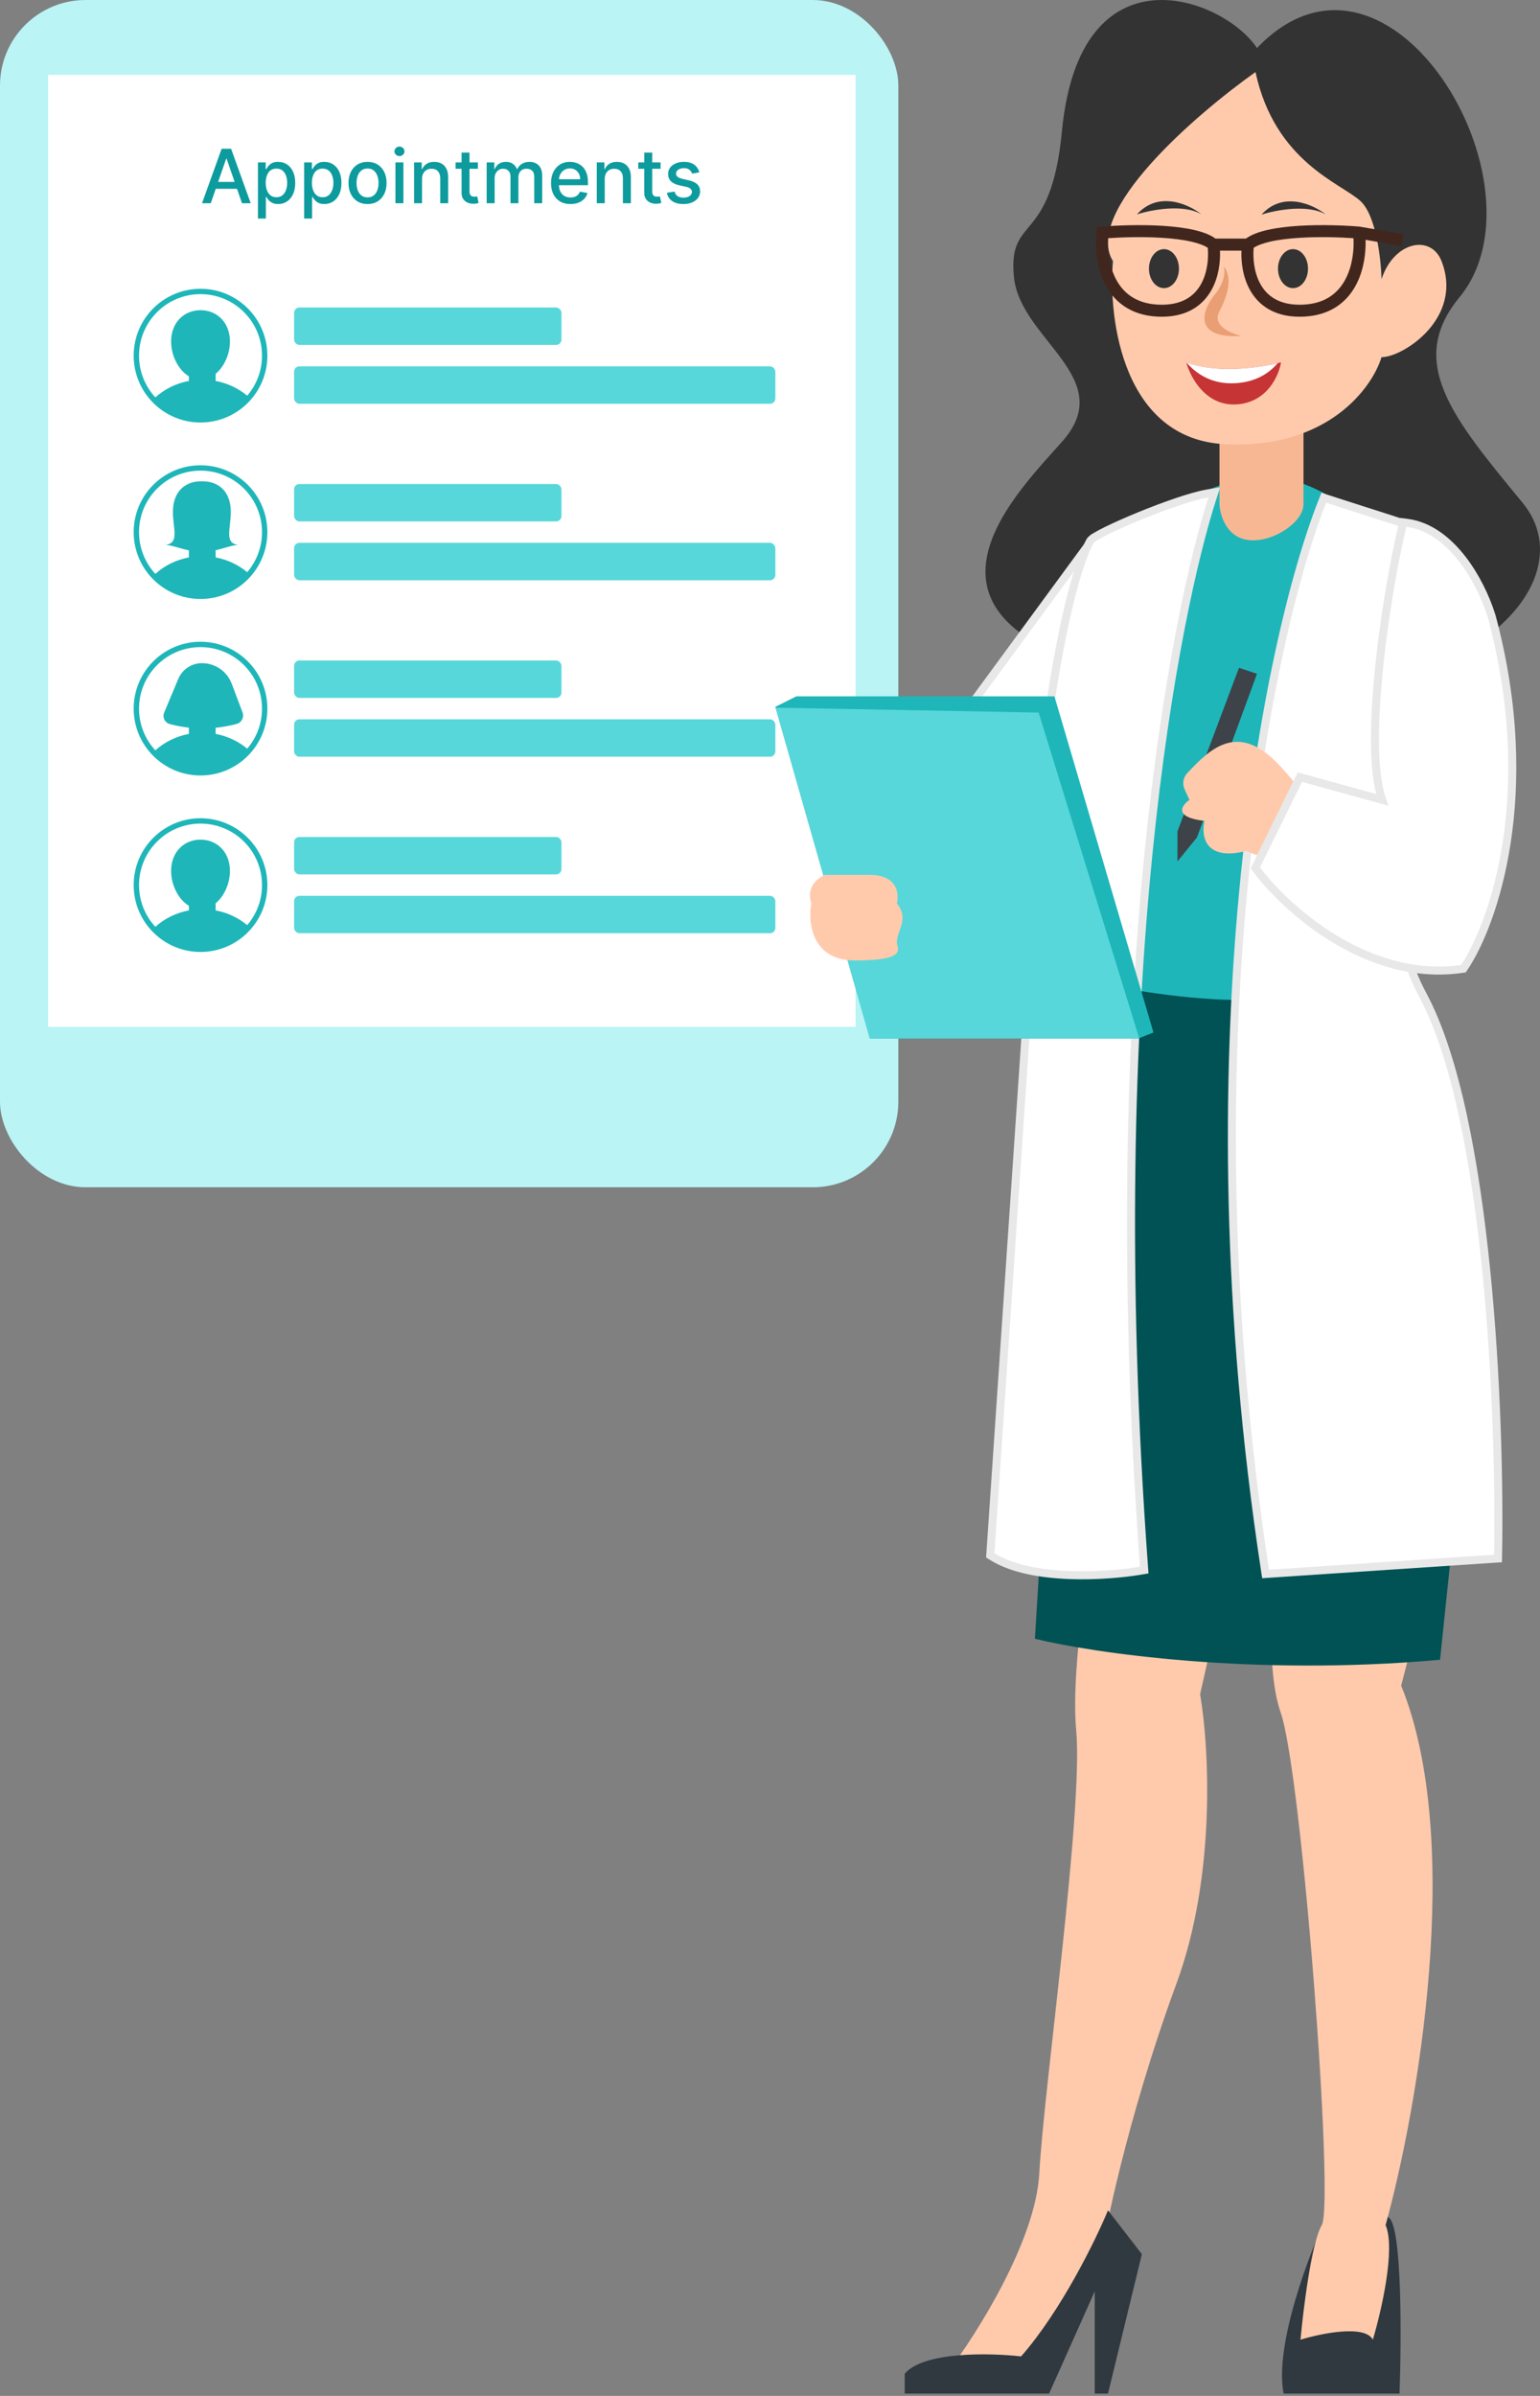 <svg width="288" height="448" viewBox="0 0 288 448" fill="none" xmlns="http://www.w3.org/2000/svg">
<rect x="0" y="0" width="288" height="448" fill="#808080" stroke="none"/>
<rect width="168" height="222" rx="16" fill="#BAF4F5"/>
<rect width="151" height="178" transform="translate(9 14)" fill="white"/>
<path d="M39.413 38H37.783L41.447 27.818H43.221L46.886 38H45.255L42.376 29.668H42.297L39.413 38ZM39.687 34.013H44.977V35.305H39.687V34.013ZM48.237 40.864V30.364H49.688V31.602H49.813C49.899 31.442 50.023 31.259 50.185 31.05C50.348 30.841 50.573 30.659 50.862 30.503C51.15 30.344 51.531 30.264 52.005 30.264C52.621 30.264 53.172 30.42 53.656 30.732C54.139 31.043 54.519 31.492 54.794 32.079C55.072 32.666 55.212 33.371 55.212 34.197C55.212 35.022 55.074 35.73 54.799 36.32C54.524 36.906 54.146 37.359 53.666 37.677C53.185 37.992 52.636 38.149 52.02 38.149C51.556 38.149 51.176 38.071 50.882 37.916C50.59 37.76 50.361 37.577 50.195 37.369C50.03 37.16 49.902 36.974 49.813 36.812H49.723V40.864H48.237ZM49.693 34.182C49.693 34.719 49.771 35.189 49.927 35.594C50.083 35.998 50.308 36.315 50.603 36.543C50.898 36.769 51.259 36.881 51.687 36.881C52.131 36.881 52.502 36.764 52.8 36.528C53.099 36.29 53.324 35.967 53.477 35.559C53.632 35.151 53.71 34.692 53.71 34.182C53.71 33.678 53.634 33.226 53.482 32.825C53.333 32.423 53.107 32.107 52.806 31.875C52.507 31.643 52.134 31.527 51.687 31.527C51.256 31.527 50.891 31.638 50.593 31.86C50.298 32.082 50.074 32.392 49.922 32.79C49.77 33.188 49.693 33.651 49.693 34.182ZM56.877 40.864V30.364H58.329V31.602H58.453C58.539 31.442 58.664 31.259 58.826 31.05C58.989 30.841 59.214 30.659 59.502 30.503C59.791 30.344 60.172 30.264 60.646 30.264C61.262 30.264 61.812 30.42 62.296 30.732C62.78 31.043 63.16 31.492 63.435 32.079C63.713 32.666 63.852 33.371 63.852 34.197C63.852 35.022 63.715 35.73 63.44 36.32C63.165 36.906 62.787 37.359 62.306 37.677C61.826 37.992 61.277 38.149 60.661 38.149C60.197 38.149 59.817 38.071 59.522 37.916C59.23 37.76 59.002 37.577 58.836 37.369C58.67 37.16 58.543 36.974 58.453 36.812H58.364V40.864H56.877ZM58.334 34.182C58.334 34.719 58.412 35.189 58.568 35.594C58.723 35.998 58.949 36.315 59.244 36.543C59.539 36.769 59.9 36.881 60.328 36.881C60.772 36.881 61.143 36.764 61.441 36.528C61.739 36.29 61.965 35.967 62.117 35.559C62.273 35.151 62.351 34.692 62.351 34.182C62.351 33.678 62.275 33.226 62.122 32.825C61.973 32.423 61.748 32.107 61.446 31.875C61.148 31.643 60.775 31.527 60.328 31.527C59.897 31.527 59.532 31.638 59.234 31.86C58.939 32.082 58.715 32.392 58.563 32.79C58.41 33.188 58.334 33.651 58.334 34.182ZM68.734 38.154C68.019 38.154 67.394 37.99 66.86 37.662C66.327 37.334 65.912 36.875 65.617 36.285C65.322 35.695 65.175 35.005 65.175 34.217C65.175 33.425 65.322 32.732 65.617 32.139C65.912 31.545 66.327 31.084 66.86 30.756C67.394 30.428 68.019 30.264 68.734 30.264C69.45 30.264 70.075 30.428 70.609 30.756C71.142 31.084 71.557 31.545 71.852 32.139C72.147 32.732 72.294 33.425 72.294 34.217C72.294 35.005 72.147 35.695 71.852 36.285C71.557 36.875 71.142 37.334 70.609 37.662C70.075 37.99 69.45 38.154 68.734 38.154ZM68.739 36.906C69.204 36.906 69.588 36.784 69.893 36.538C70.198 36.293 70.423 35.967 70.569 35.559C70.718 35.151 70.793 34.702 70.793 34.212C70.793 33.724 70.718 33.277 70.569 32.869C70.423 32.458 70.198 32.129 69.893 31.88C69.588 31.631 69.204 31.507 68.739 31.507C68.272 31.507 67.884 31.631 67.576 31.88C67.271 32.129 67.044 32.458 66.895 32.869C66.749 33.277 66.676 33.724 66.676 34.212C66.676 34.702 66.749 35.151 66.895 35.559C67.044 35.967 67.271 36.293 67.576 36.538C67.884 36.784 68.272 36.906 68.739 36.906ZM73.953 38V30.364H75.44V38H73.953ZM74.704 29.185C74.446 29.185 74.224 29.099 74.038 28.927C73.856 28.751 73.764 28.542 73.764 28.3C73.764 28.055 73.856 27.846 74.038 27.674C74.224 27.498 74.446 27.41 74.704 27.41C74.963 27.41 75.183 27.498 75.365 27.674C75.551 27.846 75.644 28.055 75.644 28.3C75.644 28.542 75.551 28.751 75.365 28.927C75.183 29.099 74.963 29.185 74.704 29.185ZM78.926 33.466V38H77.44V30.364H78.867V31.607H78.961C79.137 31.202 79.412 30.877 79.786 30.632C80.164 30.387 80.64 30.264 81.213 30.264C81.734 30.264 82.189 30.374 82.58 30.592C82.971 30.808 83.275 31.129 83.49 31.557C83.706 31.984 83.813 32.513 83.813 33.143V38H82.327V33.322C82.327 32.768 82.183 32.336 81.894 32.024C81.606 31.709 81.21 31.552 80.706 31.552C80.361 31.552 80.055 31.626 79.786 31.776C79.521 31.925 79.311 32.144 79.155 32.432C79.002 32.717 78.926 33.062 78.926 33.466ZM89.371 30.364V31.557H85.2V30.364H89.371ZM86.319 28.534H87.805V35.758C87.805 36.046 87.849 36.263 87.935 36.409C88.021 36.552 88.132 36.649 88.268 36.702C88.407 36.752 88.558 36.777 88.72 36.777C88.84 36.777 88.944 36.769 89.034 36.752C89.123 36.736 89.193 36.722 89.242 36.712L89.511 37.94C89.425 37.974 89.302 38.007 89.143 38.04C88.984 38.076 88.785 38.096 88.546 38.099C88.155 38.106 87.791 38.036 87.453 37.891C87.114 37.745 86.841 37.519 86.632 37.215C86.423 36.91 86.319 36.527 86.319 36.066V28.534ZM91.016 38V30.364H92.443V31.607H92.537C92.696 31.186 92.957 30.858 93.318 30.622C93.679 30.384 94.112 30.264 94.615 30.264C95.126 30.264 95.553 30.384 95.898 30.622C96.246 30.861 96.503 31.189 96.669 31.607H96.748C96.93 31.199 97.22 30.874 97.618 30.632C98.016 30.387 98.49 30.264 99.04 30.264C99.733 30.264 100.298 30.481 100.735 30.916C101.176 31.35 101.397 32.004 101.397 32.879V38H99.91V33.019C99.91 32.501 99.769 32.127 99.487 31.895C99.206 31.663 98.869 31.547 98.478 31.547C97.994 31.547 97.618 31.696 97.35 31.994C97.081 32.289 96.947 32.669 96.947 33.133V38H95.466V32.924C95.466 32.51 95.336 32.177 95.078 31.925C94.819 31.673 94.483 31.547 94.068 31.547C93.787 31.547 93.526 31.621 93.288 31.771C93.053 31.916 92.862 32.12 92.716 32.382C92.574 32.644 92.502 32.947 92.502 33.292V38H91.016ZM106.68 38.154C105.928 38.154 105.28 37.993 104.736 37.672C104.196 37.347 103.778 36.891 103.483 36.305C103.192 35.715 103.046 35.024 103.046 34.231C103.046 33.449 103.192 32.76 103.483 32.163C103.778 31.567 104.189 31.101 104.716 30.766C105.247 30.432 105.866 30.264 106.576 30.264C107.007 30.264 107.424 30.335 107.829 30.478C108.233 30.62 108.596 30.844 108.917 31.149C109.239 31.454 109.492 31.85 109.678 32.337C109.864 32.821 109.956 33.41 109.956 34.102V34.629H103.886V33.516H108.5C108.5 33.124 108.42 32.778 108.261 32.477C108.102 32.172 107.878 31.931 107.59 31.756C107.305 31.58 106.97 31.492 106.586 31.492C106.168 31.492 105.803 31.595 105.492 31.8C105.184 32.003 104.945 32.268 104.776 32.596C104.61 32.921 104.527 33.274 104.527 33.655V34.525C104.527 35.035 104.617 35.469 104.796 35.827C104.978 36.185 105.232 36.459 105.557 36.648C105.881 36.833 106.261 36.926 106.695 36.926C106.977 36.926 107.234 36.886 107.466 36.807C107.698 36.724 107.898 36.601 108.067 36.439C108.236 36.276 108.366 36.076 108.455 35.837L109.862 36.091C109.749 36.505 109.547 36.868 109.255 37.18C108.967 37.488 108.604 37.728 108.167 37.901C107.732 38.07 107.237 38.154 106.68 38.154ZM113.092 33.466V38H111.606V30.364H113.033V31.607H113.127C113.303 31.202 113.578 30.877 113.952 30.632C114.33 30.387 114.806 30.264 115.379 30.264C115.9 30.264 116.355 30.374 116.746 30.592C117.137 30.808 117.441 31.129 117.656 31.557C117.872 31.984 117.979 32.513 117.979 33.143V38H116.493V33.322C116.493 32.768 116.349 32.336 116.06 32.024C115.772 31.709 115.376 31.552 114.872 31.552C114.527 31.552 114.221 31.626 113.952 31.776C113.687 31.925 113.477 32.144 113.321 32.432C113.168 32.717 113.092 33.062 113.092 33.466ZM123.538 30.364V31.557H119.366V30.364H123.538ZM120.485 28.534H121.972V35.758C121.972 36.046 122.015 36.263 122.101 36.409C122.187 36.552 122.298 36.649 122.434 36.702C122.573 36.752 122.724 36.777 122.886 36.777C123.006 36.777 123.11 36.769 123.199 36.752C123.289 36.736 123.359 36.722 123.408 36.712L123.677 37.94C123.591 37.974 123.468 38.007 123.309 38.04C123.15 38.076 122.951 38.096 122.712 38.099C122.321 38.106 121.957 38.036 121.619 37.891C121.28 37.745 121.007 37.519 120.798 37.215C120.589 36.91 120.485 36.527 120.485 36.066V28.534ZM130.781 32.228L129.434 32.467C129.378 32.294 129.288 32.13 129.165 31.974C129.046 31.819 128.884 31.691 128.678 31.592C128.473 31.492 128.216 31.442 127.908 31.442C127.487 31.442 127.135 31.537 126.854 31.726C126.572 31.912 126.431 32.152 126.431 32.447C126.431 32.702 126.525 32.907 126.714 33.063C126.903 33.219 127.208 33.347 127.629 33.446L128.842 33.724C129.545 33.887 130.069 34.137 130.413 34.475C130.758 34.813 130.93 35.252 130.93 35.793C130.93 36.25 130.798 36.658 130.533 37.016C130.271 37.37 129.905 37.649 129.434 37.851C128.967 38.053 128.425 38.154 127.808 38.154C126.953 38.154 126.255 37.972 125.715 37.607C125.175 37.239 124.843 36.717 124.721 36.041L126.158 35.822C126.247 36.197 126.431 36.48 126.709 36.673C126.988 36.861 127.351 36.956 127.798 36.956C128.285 36.956 128.675 36.855 128.967 36.653C129.258 36.447 129.404 36.197 129.404 35.902C129.404 35.663 129.315 35.463 129.136 35.3C128.96 35.138 128.69 35.015 128.325 34.932L127.033 34.649C126.32 34.487 125.793 34.228 125.452 33.874C125.114 33.519 124.945 33.07 124.945 32.526C124.945 32.075 125.07 31.681 125.322 31.343C125.574 31.005 125.922 30.741 126.366 30.553C126.811 30.36 127.319 30.264 127.893 30.264C128.718 30.264 129.368 30.443 129.842 30.801C130.315 31.156 130.629 31.631 130.781 32.228Z" fill="#0D9B9E"/>
<path fill-rule="evenodd" clip-rule="evenodd" d="M50 66.5C50 73.404 44.403 79 37.5 79C30.597 79 25 73.404 25 66.5C25 59.596 30.597 54 37.5 54C44.403 54 50 59.596 50 66.5ZM29.054 74.305C27.159 72.255 26 69.513 26 66.5C26 60.149 31.149 55 37.5 55C43.851 55 49 60.149 49 66.5C49 69.36 47.956 71.976 46.228 73.988C44.596 72.623 42.569 71.649 40.323 71.23V69.905C41.927 68.577 43 66.22 43 63.85C43 60.26 40.538 58 37.5 58C34.462 58 32 60.26 32 63.85C32 66.526 33.368 69.186 35.323 70.366V71.23C32.908 71.681 30.745 72.773 29.054 74.305Z" fill="#1EB6B9"/>
<rect x="55" y="57.5" width="50" height="7" rx="1" fill="#57D7DA"/>
<rect x="55" y="68.5" width="90" height="7" rx="1" fill="#57D7DA"/>
<path fill-rule="evenodd" clip-rule="evenodd" d="M50 99.5C50 106.404 44.404 112 37.5 112C30.596 112 25 106.404 25 99.5C25 92.596 30.596 87 37.5 87C44.404 87 50 92.596 50 99.5ZM46.228 106.988C44.596 105.623 42.569 104.649 40.323 104.23V102.885C40.918 102.757 41.511 102.585 42.081 102.42C42.971 102.162 43.804 101.921 44.5 101.888C42.589 101.615 42.765 100.069 42.993 98.071C43.182 96.41 43.408 94.436 42.5 92.621C41.512 90.646 39.521 89.941 37.75 90.004C35.979 89.941 33.988 90.646 33 92.621C32.092 94.436 32.318 96.41 32.507 98.071C32.735 100.069 32.911 101.615 31 101.888C31.696 101.921 32.529 102.162 33.419 102.42C34.036 102.599 34.68 102.785 35.323 102.915V104.23C32.908 104.681 30.745 105.773 29.054 107.305C27.158 105.255 26 102.513 26 99.5C26 93.149 31.149 88 37.5 88C43.851 88 49 93.149 49 99.5C49 102.36 47.956 104.976 46.228 106.988Z" fill="#1EB6B9"/>
<rect x="55" y="90.5" width="50" height="7" rx="1" fill="#57D7DA"/>
<rect x="55" y="101.5" width="90" height="7" rx="1" fill="#57D7DA"/>
<path fill-rule="evenodd" clip-rule="evenodd" d="M50 132.5C50 139.404 44.404 145 37.5 145C30.596 145 25 139.404 25 132.5C25 125.596 30.596 120 37.5 120C44.404 120 50 125.596 50 132.5ZM46.228 139.988C44.596 138.623 42.569 137.649 40.323 137.23V136.085C41.495 135.968 42.661 135.764 43.811 135.473L44.226 135.369C45.172 135.129 45.699 134.12 45.355 133.207L43.336 127.85C42.464 125.534 40.247 124 37.771 124C35.833 124 34.084 125.164 33.336 126.952L30.701 133.245C30.33 134.131 30.826 135.141 31.754 135.389C32.929 135.704 34.122 135.927 35.323 136.06V137.23C32.908 137.681 30.745 138.773 29.054 140.305C27.158 138.255 26 135.513 26 132.5C26 126.149 31.149 121 37.5 121C43.851 121 49 126.149 49 132.5C49 135.36 47.956 137.976 46.228 139.988Z" fill="#1EB6B9"/>
<rect x="55" y="123.5" width="50" height="7" rx="1" fill="#57D7DA"/>
<rect x="55" y="134.5" width="90" height="7" rx="1" fill="#57D7DA"/>
<path fill-rule="evenodd" clip-rule="evenodd" d="M50 165.5C50 172.404 44.403 178 37.5 178C30.597 178 25 172.404 25 165.5C25 158.596 30.597 153 37.5 153C44.403 153 50 158.596 50 165.5ZM29.054 173.305C27.159 171.255 26 168.513 26 165.5C26 159.149 31.149 154 37.5 154C43.851 154 49 159.149 49 165.5C49 168.36 47.956 170.976 46.228 172.988C44.596 171.623 42.569 170.649 40.323 170.23V168.905C41.927 167.577 43 165.22 43 162.85C43 159.26 40.538 157 37.5 157C34.462 157 32 159.26 32 162.85C32 165.526 33.368 168.186 35.323 169.366V170.23C32.908 170.681 30.745 171.773 29.054 173.305Z" fill="#1EB6B9"/>
<rect x="55" y="156.5" width="50" height="7" rx="1" fill="#57D7DA"/>
<rect x="55" y="167.5" width="90" height="7" rx="1" fill="#57D7DA"/>
<path d="M240.049 447.566C238.293 438.544 244.805 421.416 248.281 413.979C251.117 413.326 257.392 412.558 259.807 414.715C262.221 416.872 262.093 437.515 261.728 447.566H240.049Z" fill="#303940"/>
<path d="M198.596 24.536C201.963 -10.539 228.806 -0.463 235.073 8.984C259.766 -16.831 290.187 34.638 272.954 55.564C263.004 67.647 271.501 77.951 284.623 93.865L284.74 94.007C297.928 110.001 270.409 138.157 214.871 127.236C164.924 117.415 188.951 93.426 198.596 82.621C209.259 70.674 190.739 63.54 189.616 51.755C188.494 39.969 196.524 46.114 198.596 24.536Z" fill="#333333"/>
<path d="M224.434 316.807L229.675 293.462L206.225 278.217C204.11 288.301 200.156 311.471 201.26 323.476C202.639 338.484 195.19 390.651 194.362 406.373C193.7 418.951 182.683 436.387 177.258 443.534H191.88C196.662 436.387 206.225 421.809 206.225 420.666C206.225 419.236 210.64 396.368 220.02 370.88C227.524 350.489 226.089 326.335 224.434 316.807Z" fill="#FFCAAC"/>
<path d="M214.216 101.079C213.187 114.363 211.544 134.263 209.963 150.787C209.172 159.048 208.397 166.473 207.72 171.807C207.381 174.471 207.065 176.627 206.783 178.109C206.643 178.845 206.507 179.443 206.372 179.859C206.307 180.059 206.227 180.267 206.123 180.435C206.073 180.515 205.985 180.64 205.846 180.741C205.708 180.841 205.492 180.933 205.236 180.896L205.124 180.872C204.923 180.815 204.653 180.669 204.399 180.524C204.114 180.362 203.75 180.14 203.318 179.868C202.454 179.324 201.298 178.564 199.923 177.643C197.171 175.799 193.524 173.293 189.547 170.532C181.591 165.009 172.301 158.456 166.173 154.105L165.552 153.664L166.003 153.05L204.257 100.933L204.47 100.642L204.83 100.627L213.437 100.272L214.281 100.237L214.216 101.079Z" fill="white" stroke="#E8E8E8" stroke-width="1.5"/>
<path d="M239.496 320.19C236.313 311.053 238.169 292.432 239.496 284.264H269.995L262.039 315.193C273.92 344.505 265.045 394.659 259.121 416.071C261.031 420.449 258.326 432.171 256.735 437.484C255.249 434.629 247.098 436.295 243.209 437.484C243.739 431.695 245.277 419.307 247.187 416.071C249.574 412.027 243.474 331.61 239.496 320.19Z" fill="#FFCAAC"/>
<path d="M201.4 177.346L218.236 167.244L249.102 171.734L262.01 219.436L273.234 272.75L269.305 310.351C234.286 313.494 204.206 309.041 193.543 306.422L201.4 177.346Z" fill="#005254"/>
<path d="M207.574 101.584C218.573 93.727 228.806 90.266 232.547 89.518C243.547 86.6 256.398 97.468 261.449 103.267C260.794 127.399 257.352 177.234 248.822 183.519C240.292 189.805 215.337 186.138 203.926 183.519C200.558 159.481 196.574 109.44 207.574 101.584Z" fill="#1EB6B9"/>
<path d="M248.232 93.287C257.512 96.306 262.95 97.924 266.036 99.143C267.572 99.749 268.639 100.296 269.316 100.938C270.057 101.64 270.298 102.417 270.298 103.307V103.439L270.252 103.563C267.136 112.119 263.023 127.092 261.228 142.769C259.429 158.478 259.98 174.733 266.038 185.969C272.29 197.564 275.922 217.485 277.944 237.558C279.97 257.669 280.391 278.07 280.157 290.722L280.145 291.41L279.457 291.456L237.367 294.263L236.68 294.309L236.576 293.627C221.744 196.092 236.865 120.149 247.303 93.725L247.562 93.068L248.232 93.287Z" fill="white" stroke="#E8E8E8" stroke-width="1.5"/>
<path d="M226.714 93.231C220.015 113.979 205.86 182.754 213.936 292.898L213.985 293.578L213.312 293.692C210.229 294.214 205.168 294.71 199.963 294.509C194.785 294.309 189.335 293.416 185.571 291.063L185.19 290.825L185.221 290.377L195.603 137.449L195.606 137.406C196.17 132.901 197.253 125.699 198.675 118.718C200.089 111.771 201.86 104.932 203.826 101.23L203.876 101.146C204.002 100.956 204.184 100.807 204.313 100.708C204.491 100.572 204.714 100.426 204.968 100.274C205.477 99.969 206.162 99.606 206.967 99.21C208.58 98.416 210.722 97.464 213.021 96.52C217.593 94.644 222.887 92.758 225.877 92.26L227.093 92.058L226.714 93.231Z" fill="white" stroke="#E8E8E8" stroke-width="1.5"/>
<path d="M223.849 156.581L235.073 125.995L231.706 124.873L220.201 155.459V161.071L223.849 156.581Z" fill="#3D4349"/>
<path d="M222.445 149.565L221.537 147.598C221.069 146.583 221.262 145.382 222.027 144.566C226.487 139.809 231.599 134.917 239.281 143.111C247.699 152.09 246.577 155.738 243.21 159.106C240.516 161.799 235.353 160.228 233.108 159.106C225.251 161.126 224.597 156.206 225.251 153.493C219.415 152.82 220.949 150.594 222.445 149.565Z" fill="#FFCAAC"/>
<path d="M228.059 94.287V78.293L243.772 76.609V94.287C243.772 97.514 238.441 101.246 233.951 101.022C229.462 100.797 228.152 96.439 228.059 94.287Z" fill="#F7B793"/>
<path d="M208.135 48.83C202.523 39.627 223.568 21.425 234.792 13.475C238.44 30.311 250.787 34.239 254.435 37.606C257.353 40.3 258.269 48.456 258.363 52.198C260.701 45.089 267.623 43.78 269.587 48.83C273.734 59.493 262.385 66.789 258.363 66.789C256.586 72.588 248.261 83.962 229.18 83.064C210.1 82.166 207.2 59.867 208.135 48.83Z" fill="#FFCAAC"/>
<path d="M169.193 443.841C172.72 439.668 185.172 439.95 190.957 440.612C198.45 432.069 204.915 418.84 207.21 413.293L213.547 421.489L207.21 447.566H204.731V428.443L196.191 447.566H169.193V443.841Z" fill="#303940"/>
<path d="M227.154 55.122C229.175 52.653 229.119 50.539 228.838 49.791C230.522 51.917 229.68 55.122 227.996 58.328C226.649 60.892 230.241 62.39 232.205 62.818C223.226 63.379 224.629 58.209 227.154 55.122Z" fill="#E99E73"/>
<path d="M235.916 40.131C238.535 39.289 244.615 38.111 247.982 40.131C245.644 38.261 239.957 35.642 235.916 40.131Z" fill="#333333"/>
<path d="M212.625 40.084C215.244 39.243 221.324 38.064 224.691 40.084C222.353 38.214 216.666 35.595 212.625 40.084Z" fill="#333333"/>
<path fill-rule="evenodd" clip-rule="evenodd" d="M207.206 44.539C207.089 46.675 207.378 49.486 208.541 51.884C209.841 54.562 212.233 56.76 216.605 56.963C218.85 57.067 220.53 56.65 221.79 55.964C223.048 55.278 223.954 54.289 224.595 53.144C225.803 50.988 226.05 48.312 225.872 46.338C225.206 45.895 224.171 45.5 222.795 45.184C221.204 44.819 219.297 44.591 217.29 44.466C213.714 44.242 209.915 44.35 207.206 44.539ZM228.155 46.86C228.246 49.056 227.893 51.849 226.554 54.241C225.736 55.701 224.544 57.02 222.863 57.935C221.184 58.85 219.083 59.325 216.501 59.205C211.22 58.96 208.141 56.2 206.522 52.864C204.942 49.608 204.759 45.84 205.056 43.359L205.165 42.452L206.076 42.374C208.875 42.137 213.281 41.966 217.43 42.225C219.503 42.355 221.542 42.593 223.297 42.996C224.838 43.349 226.281 43.855 227.325 44.615H232.999C234.043 43.855 235.486 43.349 237.027 42.996C238.782 42.593 240.821 42.355 242.895 42.225C247.043 41.966 251.449 42.137 254.248 42.374L254.297 42.379L262.482 43.79L262.1 46.002L255.378 44.843C255.451 47.205 255.093 50.205 253.802 52.864C252.184 56.2 249.104 58.96 243.823 59.205C241.242 59.325 239.141 58.85 237.461 57.935C235.78 57.02 234.589 55.701 233.771 54.241C232.431 51.849 232.079 49.056 232.169 46.86H228.155ZM234.452 46.338C234.274 48.312 234.521 50.988 235.729 53.144C236.37 54.289 237.276 55.278 238.535 55.964C239.794 56.65 241.474 57.067 243.719 56.963C248.091 56.76 250.483 54.562 251.783 51.884C252.947 49.486 253.236 46.675 253.118 44.539C250.409 44.35 246.611 44.242 243.034 44.466C241.027 44.591 239.12 44.819 237.529 45.184C236.153 45.5 235.118 45.895 234.452 46.338Z" fill="#41261E"/>
<ellipse cx="241.808" cy="50.232" rx="2.806" ry="3.648" fill="#333333"/>
<ellipse cx="217.675" cy="50.232" rx="2.806" ry="3.648" fill="#333333"/>
<path d="M231.425 75.605C224.41 76.166 221.885 68.309 221.885 67.748C227.721 69.993 236.102 68.683 239.563 67.748C239.189 70.18 237.037 75.156 231.425 75.605Z" fill="#C63435"/>
<path d="M238.936 67.908C235.172 68.819 227.395 69.867 221.885 67.748C221.885 67.757 221.885 67.767 221.887 67.779C223.68 69.871 226.649 71.945 231.149 71.648C234.928 71.398 237.406 69.743 238.936 67.908Z" fill="white"/>
<path d="M162.678 194.18L145 132.167L148.928 130.203H197.192L215.712 193.058L212.906 194.18H162.678Z" fill="#1EB6B9"/>
<path d="M145.045 132.326L162.678 194.181H212.905L213.044 194.126L194.24 133.237L145.045 132.326Z" fill="#57D7DA"/>
<path d="M151.733 168.927C150.793 166.064 152.575 164.344 154.259 163.596H162.677C167.84 163.596 168.195 167.15 167.728 168.927C170.102 171.857 167.728 173.893 167.728 176.223C167.728 177.345 169.972 179.59 159.871 179.59C151.789 179.59 151.078 172.481 151.733 168.927Z" fill="#FFCAAC"/>
<path d="M263.094 97.756C267.379 98.292 270.893 101.182 273.537 104.625C276.023 107.863 277.812 111.681 278.814 114.787L279.005 115.398L279.008 115.409L279.011 115.419C287.817 148.387 279.319 172.707 273.858 180.85L273.672 181.127L273.342 181.174C264.472 182.441 256.229 179.581 249.564 175.546C242.902 171.512 237.753 166.266 235.035 162.643L234.759 162.274L234.962 161.862L242.818 145.868L243.093 145.311L243.691 145.476L258.472 149.552C257.695 147.302 257.306 144.267 257.181 140.83C257.023 136.53 257.273 131.483 257.761 126.306C258.736 115.95 260.673 105.001 262.271 98.325L262.428 97.673L263.094 97.756Z" fill="white" stroke="#E8E8E8" stroke-width="1.5"/>
</svg>
